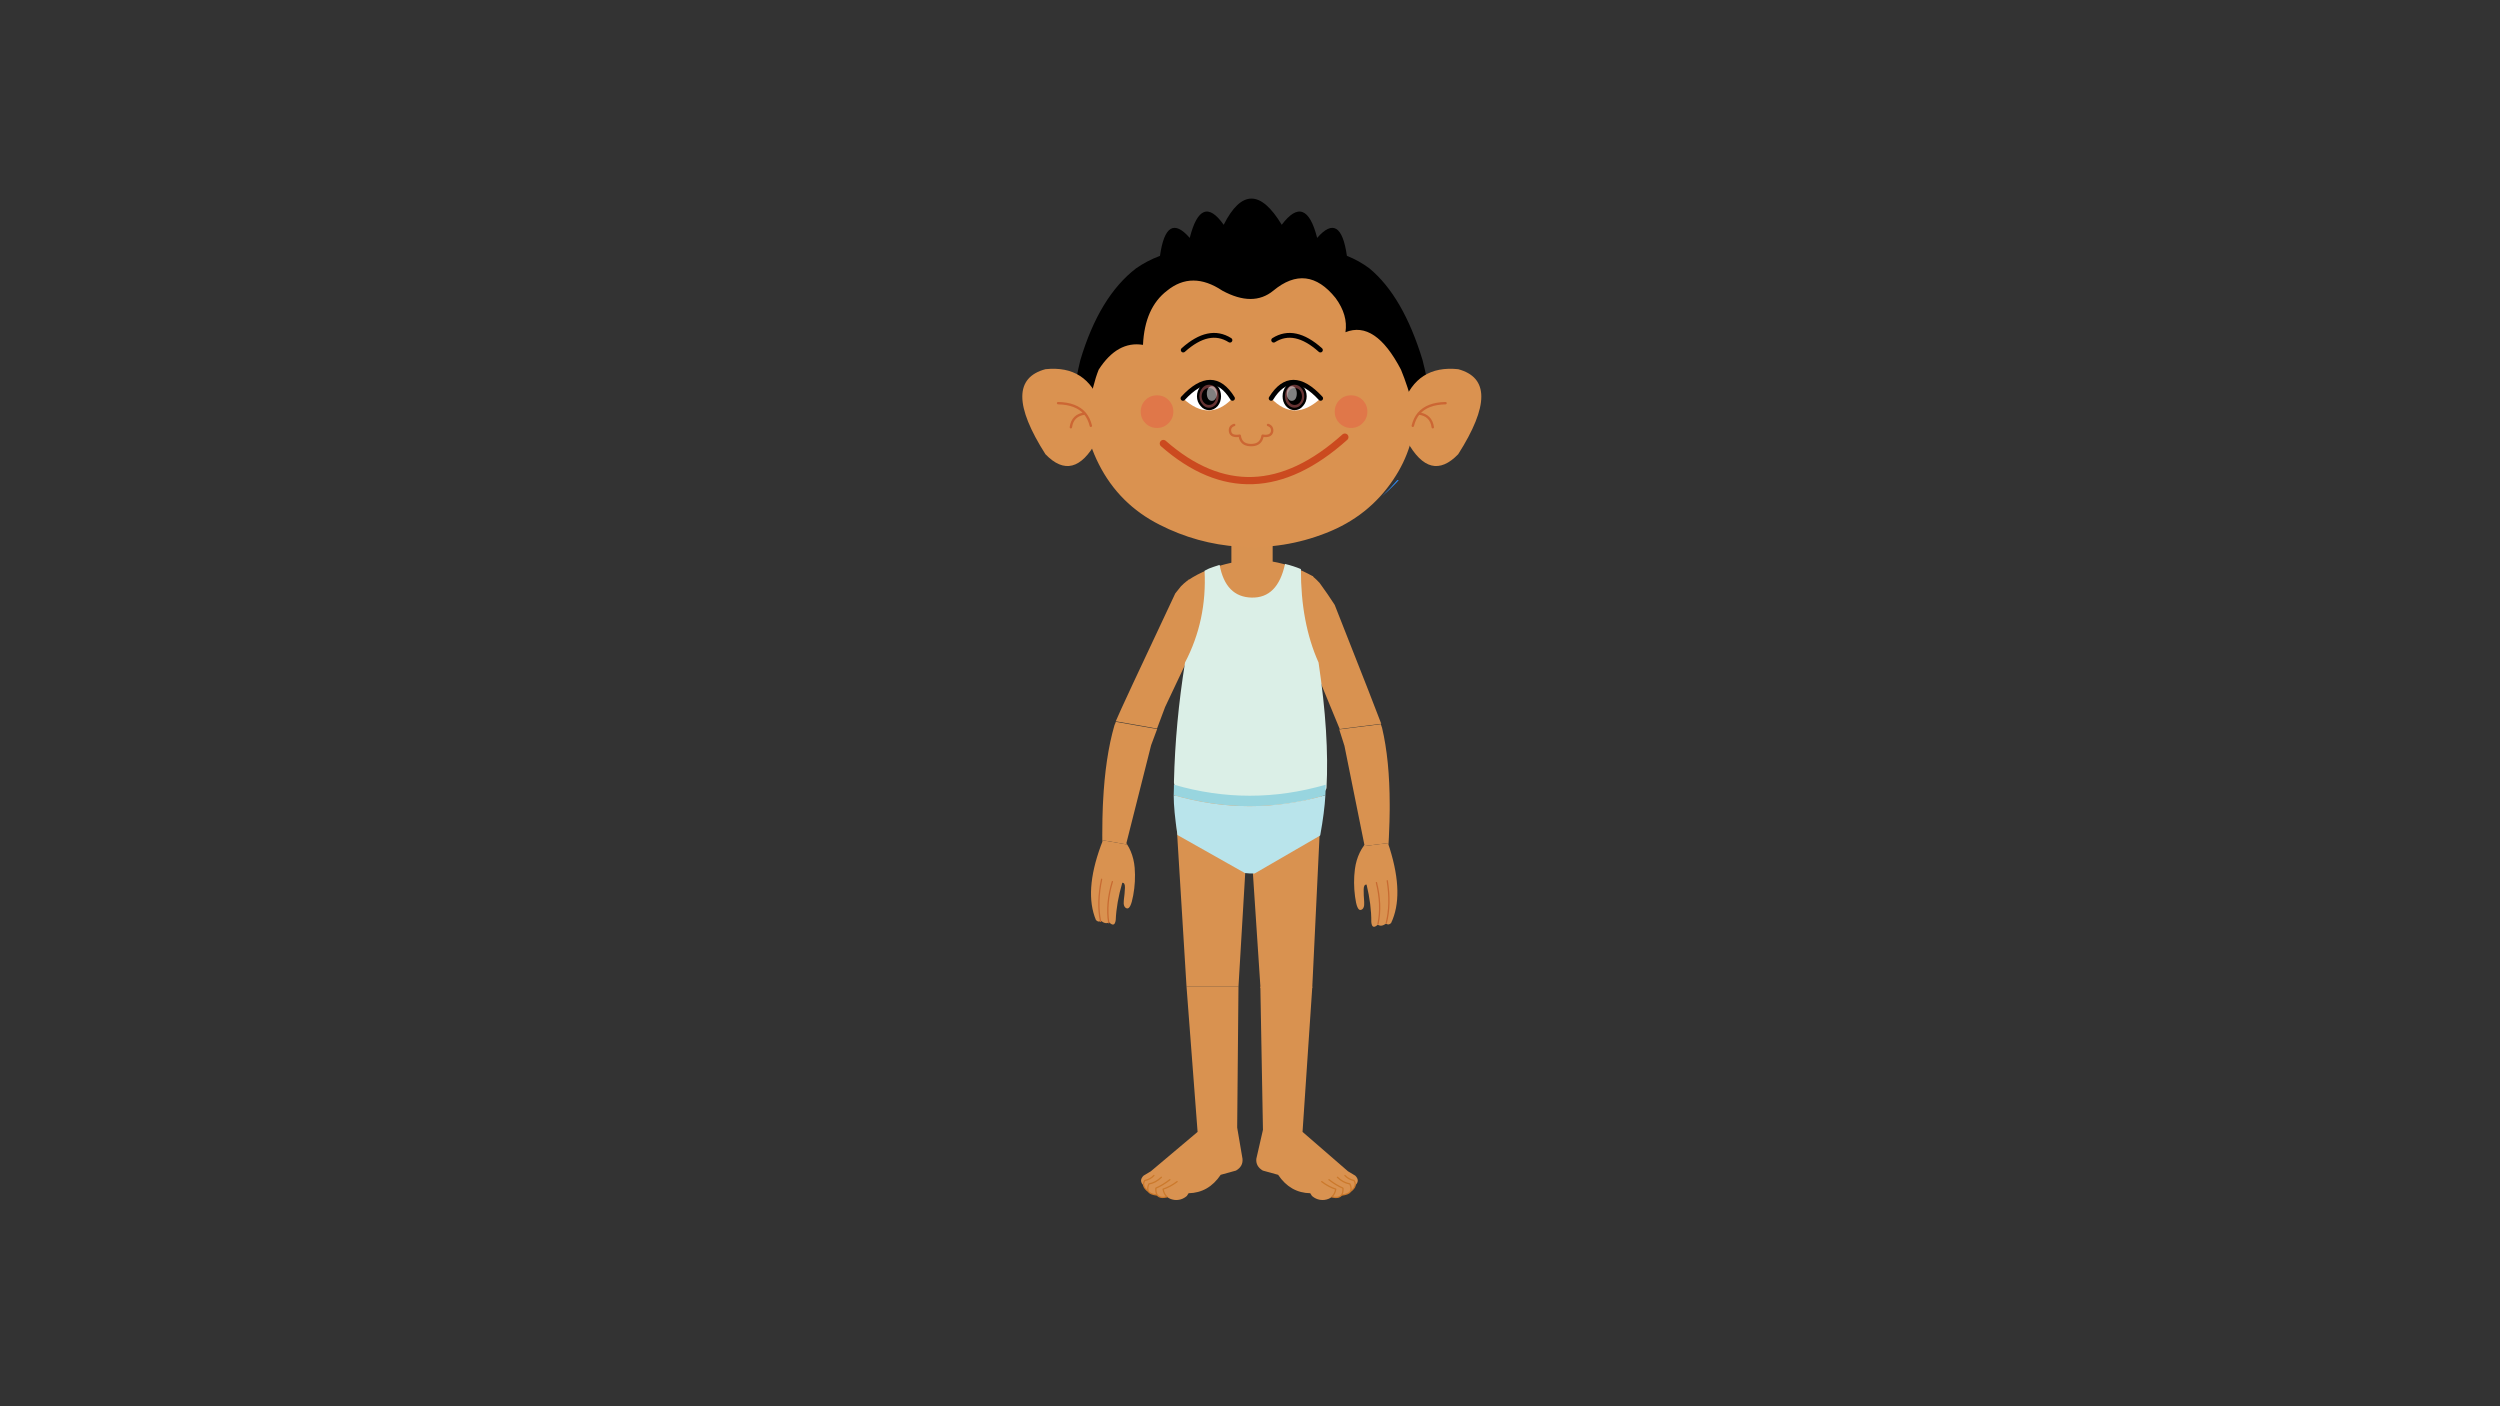 
<svg xmlns="http://www.w3.org/2000/svg" version="1.1" xmlns:xlink="http://www.w3.org/1999/xlink" preserveAspectRatio="none" x="0px" y="0px" width="1920px" height="1080px" viewBox="0 0 1920 1080">
<rect x="0" y="0" width="1920" height="1080" fill="#333333" stroke="none"/>
<defs>
<g id="Layer0_0_MEMBER_0_FILL">
<path fill="#3190FE" stroke="none" d="
M 1073.1 368.75
Q 1067.8 375 1061.55 380.95 1068.5 375.05 1074.25 368.75
L 1073.1 368.75 Z"/>
</g>

<g id="Layer0_0_MEMBER_0_MEMBER_0_FILL">
<path fill="#D99250" stroke="none" d="
M 945.7 412.1
L 945.7 432.2
Q 926.037 436.488 912.75 445.4
L 920.7 482.55 963.25 488.1 997.6 481.95 1008.6 442.75
Q 993.111 434.024 977.4 431.3
L 977.4 413.7
Q 960.4 402.85 945.7 412.1 Z"/>
</g>

<g id="Layer0_0_MEMBER_0_MEMBER_1_MEMBER_0_FILL">
<path fill="#D99250" stroke="none" d="
M 913.2 445.15
Q 913.2 445.1 913.15 445.1
L 913.1 445.1
Q 912.3 445.65 911.55 446.2 909.15 448.05 906.95 450.3 904.706 453.05 902.6 455.75 860.809 544.434 856.9 553.95
L 888.6 559.55 894.8 543 908.7 513.6 914.35 501.7
Q 916.534 497.079 918.5 493.05 921.502 486.912 924 482.15 921.812 469.413 919.55 458.9 918.15 451.9 914.45 446.7 913.8 445.9 913.2 445.15 Z"/>
</g>

<g id="Layer0_0_MEMBER_0_MEMBER_1_MEMBER_1_MEMBER_0_FILL">
<path fill="#D99250" stroke="none" d="
M 832.35 676.45
Q 832.9 672.45 835.05 673 836.8 688.85 835.05 701.95 834.8 708.1 839.75 704.6 844.6 690.45 842.5 672.95 844.6 690.45 839.75 704.6 842 706.8 846.15 704.6 851.55 690.9 850.95 672.6 851.55 690.9 846.15 704.6 847.9 706.35 850.05 704.6 862.75 684.75 856.2 647.95 855.9 646.25 855.55 644.55 855.65 643.95 855.8 643.4
L 836.4 643.4
Q 834.45 645.55 832.9 647.95 829.4 653.35 827.65 660 825 670.2 825.1 681.1 825.15 692 828.15 691.75 831.25 691.45 831.55 685.95 831.8 680.4 832.35 676.45 Z"/>
</g>

<g id="Layer0_0_MEMBER_0_MEMBER_1_MEMBER_1_MEMBER_1_FILL">
<path fill="#D99250" stroke="none" d="
M 829.1 552.1
L 831.5 565.1 837.2 642.5
Q 836.8 642.95 836.4 643.4
L 855.8 643.4
Q 856.15 641.3 856.55 639.25 856.75 637.9 857 636.55 858.7 626.85 859.9 617.8 860.1 616 860.35 614.2 864.6 580.1 861.9 555.05 861.6 553.55 861.3 552.1
L 829.1 552.1 Z"/>
</g>

<g id="Layer0_0_MEMBER_0_MEMBER_2_MEMBER_0_FILL">
<path fill="#D99250" stroke="none" d="
M 1007.6 442.25
Q 1007.55 442.25 1007.55 442.3 1006.9 443.05 1006.2 443.85 1002.3 448.85 1000.45 455.75 996.263 471.694 1003.4 498.1
L 1028.9 559.9 1060.8 555.85
Q 1058.294 548.74 1025.05 464.55 1019.841 456.413 1013.5 447.75 1011.4 445.4 1009.1 443.45 1008.35 442.85 1007.65 442.3
L 1007.6 442.25 Z"/>
</g>

<g id="Layer0_0_MEMBER_0_MEMBER_2_MEMBER_1_MEMBER_0_FILL">
<path fill="#D99250" stroke="none" d="
M 832.35 676.45
Q 832.9 672.45 835.05 673 836.8 688.85 835.05 701.95 834.8 708.1 839.75 704.6 844.6 690.45 842.5 672.95 844.6 690.45 839.75 704.6 842 706.8 846.15 704.6 851.55 690.9 850.95 672.6 851.55 690.9 846.15 704.6 847.9 706.35 850.05 704.6 862.75 684.75 856.2 647.95 855.9 646.25 855.55 644.55 855.65 643.95 855.8 643.4
L 836.4 643.4
Q 834.45 645.55 832.9 647.95 829.4 653.35 827.65 660 825 670.2 825.1 681.1 825.15 692 828.15 691.75 831.25 691.45 831.55 685.95 831.8 680.4 832.35 676.45 Z"/>
</g>

<g id="Layer0_0_MEMBER_0_MEMBER_2_MEMBER_1_MEMBER_1_FILL">
<path fill="#D99250" stroke="none" d="
M 829.1 552.1
L 831.5 565.1 837.2 642.5
Q 836.8 642.95 836.4 643.4
L 855.8 643.4
Q 856.15 641.3 856.55 639.25 856.75 637.9 857 636.55 858.7 626.85 859.9 617.8 860.1 616 860.35 614.2 864.6 580.1 861.9 555.05 861.6 553.55 861.3 552.1
L 829.1 552.1 Z"/>
</g>

<g id="Layer0_0_MEMBER_0_MEMBER_3_FILL">
<path fill="#D99250" stroke="none" d="
M 958.55 614.95
L 968.05 758.7
Q 987.925 764.038 1007.8 758.7
L 1015.45 599.5
Q 978.902 596.001 973.6 614.15 973.401 614.832 973.2 615.5 968.093 612.767 958.55 614.95 Z"/>
</g>

<g id="Layer0_0_MEMBER_0_MEMBER_4_FILL">
<path fill="#D99250" stroke="none" d="
M 960 657.4
L 959.95 655.1 959.95 657.35
Q 959.977 657.377 960 657.4
M 902.95 603.65
Q 902.606 607.806 902.3 612.2
L 911.25 757.75 951.15 757.75 960 608.5 902.95 603.65 Z"/>
</g>

<g id="Layer0_0_MEMBER_0_MEMBER_5_MEMBER_0_MEMBER_0_FILL">
<path fill="#D99250" stroke="none" d="
M 951.15 757.75
L 911.25 757.75 919.75 869.3 883.85 899.55 878.25 902.9
Q 874.369 906.819 878.35 910.5 877.941 908.663 879.2 906.65 883.656 905.656 886.2 902.75 883.656 905.656 879.2 906.65 877.941 908.663 878.35 910.5 878.869 912.689 882.05 915.1 880.751 912.887 882.35 909.25 887.482 908.42 891.95 904.15 887.482 908.42 882.35 909.25 880.751 912.887 882.05 915.1 883.254 917.151 888.8 917.8 887.498 916.048 887.7 912.5 893.075 910.213 898.45 906 893.075 910.213 887.7 912.5 887.498 916.048 888.8 917.8 890.827 920.491 896.25 919.15 893.869 917.078 893.25 913.25 898.625 911.547 904 907.5 898.625 911.547 893.25 913.25 893.869 917.078 896.25 919.15 898.348 920.981 901.75 921.5 907.232 922.168 911.5 918.5
L 912.85 916.4
Q 928.207 916.079 937.5 902.25
L 949.25 899
Q 954.763 895.791 954.25 890
L 950.15 865.95 951.15 757.75 Z"/>
</g>

<g id="Layer0_0_MEMBER_0_MEMBER_6_FILL">
<path fill="#DBEFE7" stroke="none" d="
M 936.65 433.85
Q 936.352 433.893 936.15 434 935.95 434.147 932.15 435.3 928.345 436.465 925.1 438.35 927.046 476.41 910.1 508.8 902.648 555.406 901.6 600.2 901.2 608.7 918.7 613.75 934.15 618.15 957.85 618.55 980.75 618.95 998.15 615.45 1016.95 611.7 1018.75 605.25 1020.978 564.683 1012.65 508.8 998.965 478.324 999.1 437.05 993.546 434.711 986.9 433.1 981.242 459.437 961.25 458.95 941.303 458.512 936.65 433.85 Z"/>
</g>

<g id="Layer0_0_MEMBER_0_MEMBER_7_FILL">
<path fill="#98D5DF" stroke="none" d="
M 901.55 605.45
Q 901.398 607.829 901.4 610.65 959.75 627.571 1017.9 610.7 1018.136 606.424 1018.1 602.65 959.85 619.591 901.6 602.65
L 901.55 605.45 Z"/>

<path fill="#B9E4EB" stroke="none" d="
M 901.4 610.65
Q 901.388 622.246 904.3 641.3
L 956.05 670.5
Q 959.842 670.953 963.55 670.85
L 1013.6 641.85
Q 1013.782 641.654 1013.95 641.45 1017.18 623.721 1017.9 610.7 959.75 627.571 901.4 610.65 Z"/>
</g>

<g id="Layer0_0_MEMBER_0_MEMBER_8_MEMBER_0_MEMBER_0_FILL">
<path fill="#D99250" stroke="none" d="
M 1007.85 757.75
L 967.95 757.75 969.95 867.7 964.85 890
Q 964.35 895.8 969.85 899
L 981.6 902.25
Q 990.9 916.1 1006.25 916.4
L 1007.6 918.5
Q 1011.85 922.15 1017.35 921.5 1020.75 921 1022.8 919.2 1025.25 917.1 1025.85 913.25 1020.45 911.55 1015.1 907.5 1020.45 911.55 1025.85 913.25 1025.25 917.1 1022.8 919.2 1028.25 920.5 1030.25 917.85 1031.6 916.05 1031.4 912.5 1026 910.2 1020.65 906 1026 910.2 1031.4 912.5 1031.6 916.05 1030.25 917.85 1035.85 917.15 1037.05 915.1 1038.35 912.9 1036.75 909.25 1031.6 908.4 1027.15 904.15 1031.6 908.4 1036.75 909.25 1038.35 912.9 1037.05 915.1 1040.25 912.7 1040.7 910.5 1041.15 908.65 1039.9 906.65 1035.45 905.65 1032.9 902.75 1035.45 905.65 1039.9 906.65 1041.15 908.65 1040.7 910.5 1044.75 906.8 1040.85 902.9
L 1035.25 899.55 1000.35 869.3 1007.85 757.75 Z"/>
</g>

<g id="gr_Pashface_base_0_Layer0_0_FILL">
<path fill="#DA9250" stroke="none" d="
M 31.8 -111.5
Q 21.05 -116 9.5 -117.1 -8.95 -119.2 -26.95 -114.15 -43.1 -109.7 -54.45 -98.35 -67.05 -85.8 -69.05 -68.6 -71.1 -51.25 -63.15 -35.55 -54.75 -18.9 -37.95 -10.4 -22.4 -2.45 -4.9 -1.25 13.8 -0.1 31.2 -6.95 48.95 -13.85 59.2 -29.25 68.25 -42.7 68.35 -59.05 68.45 -76.6 58.1 -90.8 47.95 -104.75 31.8 -111.5 Z"/>
</g>

<g id="gr_Pashface_base_0_Layer0_0_MEMBER_0_FILL">
<path fill="#E07749" stroke="none" d="
M -34.2 -52.55
Q -32.2 -54.5 -32.2 -57.35 -32.2 -60.15 -34.2 -62.15 -36.15 -64.1 -38.95 -64.1 -41.8 -64.1 -43.8 -62.15 -45.75 -60.15 -45.75 -57.35 -45.75 -54.5 -43.8 -52.55 -41.8 -50.55 -38.95 -50.55 -36.15 -50.55 -34.2 -52.55 Z"/>
</g>

<g id="gr_Pashface_base_0_Layer0_0_MEMBER_1_FILL">
<path fill="#E07749" stroke="none" d="
M 41.55 -50.55
Q 44.4 -50.55 46.35 -52.55 48.35 -54.5 48.35 -57.35 48.35 -60.15 46.35 -62.15 44.4 -64.1 41.55 -64.1 38.75 -64.1 36.75 -62.15 34.8 -60.15 34.8 -57.35 34.8 -54.5 36.75 -52.55 38.75 -50.55 41.55 -50.55 Z"/>
</g>

<g id="gr_pash_hair_0_Layer0_0_FILL">
<path fill="#000000" stroke="none" d="
M 39.4 -65.9
Q 36.75 -84.5 27.05 -73.35 22.3 -92.05 12.35 -78.8 -0.75 -100.55 -11.75 -78.8 -21.1 -92.05 -25.85 -73.35 -35.55 -84.5 -38.2 -65.9 -43.55 -63.9 -48.15 -60.7 -63.4 -48.95 -71.25 -22.65 -73 -15.6 -74.1 -7.5 -74.05 4.5 -67.6 -2.75 -66.2 -12.25 -63.65 -18.65 -55.9 -30.7 -45.25 -28.95 -44.55 -44.35 -35.25 -51.45 -24.9 -59.85 -12.3 -51.45 0.45 -44.55 8.85 -51.45 22.9 -63.1 34.7 -48.4 39.9 -41.3 38.8 -34.2 51.15 -39.2 61.85 -18.65 64.65 -11.9 67.05 -2.75 70.55 1.7 74.1 -6.15 72.75 -15.05 70.8 -22.65 62.75 -49.1 48.75 -60.7 44.4 -63.95 39.4 -65.9 Z"/>
</g>

<g id="gr_Pashaeye_01_0_Layer1_0_FILL">
<path fill="#FFFFFF" stroke="none" d="
M 10.55 10.7
Q 2.3 -2.65 -10 10.7 0.9 20.75 10.55 10.7 Z"/>
</g>

<g id="gr_Pashaeye_01_0_Layer1_1_MEMBER_0_FILL">
<path fill="#663333" stroke="none" d="
M 4.05 6.05
Q 2.65 4.55 0.85 4.55 -1.05 4.55 -2.3 6.05 -3.7 7.65 -3.7 9.85 -3.7 12 -2.3 13.55 -1.05 15.1 0.85 15.1 2.65 15.1 4.05 13.55 5.3 12 5.3 9.85 5.3 7.65 4.05 6.05
M 3.3 9.9
Q 3.3 11.1 2.6 12 1.85 12.95 0.8 12.95 -0.25 12.95 -1.05 12 -1.75 11.1 -1.75 9.9 -1.75 8.7 -1.05 7.75 -0.25 6.9 0.8 6.9 1.85 6.9 2.6 7.75 3.3 8.7 3.3 9.9 Z"/>

<path fill="#000000" stroke="none" d="
M 2.6 12
Q 3.3 11.1 3.3 9.9 3.3 8.7 2.6 7.75 1.85 6.9 0.8 6.9 -0.25 6.9 -1.05 7.75 -1.75 8.7 -1.75 9.9 -1.75 11.1 -1.05 12 -0.25 12.95 0.8 12.95 1.85 12.95 2.6 12 Z"/>
</g>

<g id="gr_Pashaeye_01_0_Layer1_1_MEMBER_1_FILL">
<path fill="#FFFFFF" fill-opacity="0.502" stroke="none" d="
M 4.1 8.7
Q 4.1 7.45 3.45 6.55 2.9 5.65 2 5.65 1.05 5.65 0.45 6.55 -0.1 7.45 -0.1 8.7 -0.1 10 0.45 10.9 1.05 11.75 2 11.75 2.9 11.75 3.45 10.9 4.1 10 4.1 8.7 Z"/>
</g>

<g id="gr_pash_ears_0_Layer0_0_FILL">
<path fill="#DA9250" stroke="none" d="
M 23.8 -20
Q 6.65 -21.8 0.85 -5.3 -1.5 2.3 2.6 9.95 12.2 27.3 23.8 15.3 43 -14.85 23.8 -20
M 7.4 -1.6
Q 10.95 -5.75 18.55 -5.9 10.95 -5.75 7.4 -1.6 12.55 -0.95 13.25 4.1 12.55 -0.95 7.4 -1.6 5.7 0.45 4.95 3.5 5.7 0.45 7.4 -1.6 Z"/>
</g>

<path id="Layer0_0_MEMBER_0_MEMBER_1_MEMBER_1_MEMBER_0_1_STROKES" stroke="#C76A31" stroke-width="1" stroke-linejoin="miter" stroke-linecap="round" stroke-miterlimit="3" fill="none" d="
M 854.413 676.118
Q 849.309 692.988 851.63 707.764
M 846.152 674.308
Q 842.386 692.225 845.328 706.654"/>

<path id="Layer0_0_MEMBER_0_MEMBER_2_MEMBER_1_MEMBER_0_1_STROKES" stroke="#C76A31" stroke-width="1" stroke-linejoin="miter" stroke-linecap="round" stroke-miterlimit="3" fill="none" d="
M 1065.631 676.655
Q 1068.522 694.734 1064.884 709.003
M 1057.292 678.062
Q 1061.571 695.16 1058.534 709.806"/>

<path id="Layer0_0_MEMBER_0_MEMBER_5_MEMBER_0_MEMBER_0_1_STROKES" stroke="#CB792C" stroke-width="1" stroke-linejoin="round" stroke-linecap="round" fill="none" d="
M 878.375 910.5
Q 877.941 908.663 879.2 906.65 883.656 905.656 886.2 902.75
M 878.375 910.5
Q 878.869 912.689 882.05 915.1 880.751 912.887 882.35 909.25 887.482 908.42 891.95 904.15
M 898.45 906
Q 893.075 910.213 887.7 912.5 887.498 916.048 888.825 917.825 890.827 920.491 896.275 919.175 893.869 917.078 893.25 913.25 898.625 911.547 904 907.5
M 882.05 915.1
Q 883.254 917.151 888.825 917.825"/>

<path id="Layer0_0_MEMBER_0_MEMBER_8_MEMBER_0_MEMBER_0_1_STROKES" stroke="#CB792C" stroke-width="1" stroke-linejoin="round" stroke-linecap="round" fill="none" d="
M 1040.7 910.5
Q 1040.25 912.7 1037.05 915.1 1035.85 917.15 1030.25 917.85 1028.25 920.5 1022.8 919.2 1025.25 917.1 1025.85 913.25 1020.45 911.55 1015.1 907.5
M 1032.9 902.75
Q 1035.45 905.65 1039.9 906.65 1041.15 908.65 1040.7 910.5
M 1027.15 904.15
Q 1031.6 908.4 1036.75 909.25 1038.35 912.9 1037.05 915.1
M 1020.65 906
Q 1026 910.2 1031.4 912.5 1031.6 916.05 1030.25 917.85"/>

<path id="gr_Pashaeye_01_0_Layer1_0_1_STROKES" stroke="#000000" stroke-width="2" stroke-linejoin="round" stroke-linecap="round" fill="none" d="
M -10 10.7
Q 2.3 -2.65 10.55 10.7"/>

<path id="gr_Pashaeye_01_0_Layer1_1_MEMBER_0_1_STROKES" stroke="#000000" stroke-width="1" stroke-linejoin="round" stroke-linecap="round" fill="none" d="
M 0.85 15.1
Q -1.05 15.1 -2.3 13.55 -3.7 12 -3.7 9.85 -3.7 7.65 -2.3 6.05 -1.05 4.55 0.85 4.55 2.65 4.55 4.05 6.05 5.3 7.65 5.3 9.85 5.3 12 4.05 13.55 2.65 15.1 0.85 15.1 Z
M 3.3 9.9
Q 3.3 11.1 2.6 12 1.85 12.95 0.8 12.95 -0.25 12.95 -1.05 12 -1.75 11.1 -1.75 9.9 -1.75 8.7 -1.05 7.75 -0.25 6.9 0.8 6.9 1.85 6.9 2.6 7.75 3.3 8.7 3.3 9.9 Z"/>

<path id="gr_Pasha_eyebro_0_Layer0_0_1_STROKES" stroke="#000000" stroke-width="2" stroke-linejoin="round" stroke-linecap="round" fill="none" d="
M -9.7 3.05
Q 1 -6.55 9.7 -1.05"/>

<path id="gr_Pash_nose_0_Layer0_0_1_STROKES" stroke="#CC6633" stroke-width="1" stroke-linejoin="round" stroke-linecap="round" fill="none" d="
M 7.05 -4.2
Q 9 -3.55 8.75 -1.45 8.25 0.8 4.8 0.25 4.2 4 0.4 4.15
L 0.15 4.15
Q -0.05 4.15 -0.15 4.15
L -0.35 4.15
Q -4.2 4 -4.7 0.25 -8.3 0.8 -8.7 -1.45 -9.05 -3.55 -7 -4.2"/>

<path id="gr_pash_ears_0_Layer0_0_1_STROKES" stroke="#CC6633" stroke-width="1" stroke-linejoin="round" stroke-linecap="round" fill="none" d="
M 4.95 3.5
Q 5.7 0.45 7.4 -1.6 10.95 -5.75 18.55 -5.9
M 7.4 -1.6
Q 12.55 -0.95 13.25 4.1"/>

<path id="gr_pash_mouth_0_Layer0_0_1_STROKES" stroke="#CB4A1F" stroke-width="3" stroke-linejoin="round" stroke-linecap="round" fill="none" d="
M -37.65 -6.4
Q -1.05 25.7 37.7 -9.05"/>
</defs>

<g transform="matrix( 1, 0, 0, 1, 0,0) ">
<use xlink:href="#Layer0_0_MEMBER_0_FILL"/>
</g>

<g transform="matrix( 1, 0, 0, 1, 0,0) ">
<use xlink:href="#Layer0_0_MEMBER_0_MEMBER_0_FILL"/>
</g>

<g transform="matrix( 1, 0, 0, 1, 0,0) ">
<use xlink:href="#Layer0_0_MEMBER_0_MEMBER_1_MEMBER_0_FILL"/>
</g>

<g transform="matrix( -0.985, -0.173, -0.173, 0.985, 1800.85,159.55) ">
<use xlink:href="#Layer0_0_MEMBER_0_MEMBER_1_MEMBER_1_MEMBER_0_FILL"/>

<use xlink:href="#Layer0_0_MEMBER_0_MEMBER_1_MEMBER_1_MEMBER_0_1_STROKES" transform="matrix( -0.985, -0.173, -0.173, 0.985, 1801.25,155.25) "/>
</g>

<g transform="matrix( -0.985, -0.173, -0.173, 0.985, 1800.85,159.55) ">
<use xlink:href="#Layer0_0_MEMBER_0_MEMBER_1_MEMBER_1_MEMBER_1_FILL"/>
</g>

<g transform="matrix( 1, 0, 0, 1, 0,0) ">
<use xlink:href="#Layer0_0_MEMBER_0_MEMBER_2_MEMBER_0_FILL"/>
</g>

<g transform="matrix( 0.992, -0.125, 0.125, 0.992, 137.05,116.15) ">
<use xlink:href="#Layer0_0_MEMBER_0_MEMBER_2_MEMBER_1_MEMBER_0_FILL"/>

<use xlink:href="#Layer0_0_MEMBER_0_MEMBER_2_MEMBER_1_MEMBER_0_1_STROKES" transform="matrix( 0.992, 0.125, -0.125, 0.992, -121.35,-132.4) "/>
</g>

<g transform="matrix( 0.992, -0.125, 0.125, 0.992, 137.05,116.15) ">
<use xlink:href="#Layer0_0_MEMBER_0_MEMBER_2_MEMBER_1_MEMBER_1_FILL"/>
</g>

<g transform="matrix( 1, 0, 0, 1, 0,0) ">
<use xlink:href="#Layer0_0_MEMBER_0_MEMBER_3_FILL"/>
</g>

<g transform="matrix( 1, 0, 0, 1, 0,0) ">
<use xlink:href="#Layer0_0_MEMBER_0_MEMBER_4_FILL"/>
</g>

<g transform="matrix( 1, 0, 0, 1, 0,0) ">
<use xlink:href="#Layer0_0_MEMBER_0_MEMBER_5_MEMBER_0_MEMBER_0_FILL"/>

<use xlink:href="#Layer0_0_MEMBER_0_MEMBER_5_MEMBER_0_MEMBER_0_1_STROKES"/>
</g>

<g transform="matrix( 1, 0, 0, 1, 0,0) ">
<use xlink:href="#Layer0_0_MEMBER_0_MEMBER_6_FILL"/>
</g>

<g transform="matrix( 1, 0, 0, 1, 0,0) ">
<use xlink:href="#Layer0_0_MEMBER_0_MEMBER_7_FILL"/>
</g>

<g transform="matrix( 1, 0, 0, 1, 0,0) ">
<use xlink:href="#Layer0_0_MEMBER_0_MEMBER_8_MEMBER_0_MEMBER_0_FILL"/>

<use xlink:href="#Layer0_0_MEMBER_0_MEMBER_8_MEMBER_0_MEMBER_0_1_STROKES"/>
</g>

<g transform="matrix( 1.85, 0, 0, 1.85, 960.7,422.2) ">
<g transform="matrix( 1, 0, 0, 1, 0,0) ">
<g transform="matrix( 1, 0, 0, 1, 0,0) ">
<use xlink:href="#gr_Pashface_base_0_Layer0_0_FILL"/>
</g>

<g transform="matrix( 1, 0, 0, 1, 0,0) ">
<use xlink:href="#gr_Pashface_base_0_Layer0_0_MEMBER_0_FILL"/>
</g>

<g transform="matrix( 1, 0, 0, 1, 0,0) ">
<use xlink:href="#gr_Pashface_base_0_Layer0_0_MEMBER_1_FILL"/>
</g>
</g>

<g transform="matrix( 1, 0, 0, 1, 0.45,-56.1) ">
<g transform="matrix( 1, 0, 0, 1, 0,0) ">
<use xlink:href="#gr_pash_hair_0_Layer0_0_FILL"/>
</g>
</g>

<g transform="matrix( 1, 0, 0, 1, 0.35,-73.4) ">
<g transform="matrix( 1, 0, 0, 1, -18.55,-0.15) ">
<g transform="matrix( 1, 0, 0, 1, 0,0) ">
<use xlink:href="#gr_Pashaeye_01_0_Layer1_0_FILL"/>

<use xlink:href="#gr_Pashaeye_01_0_Layer1_0_1_STROKES"/>
</g>

<g transform="matrix( 1, 0, 0, 1, 0,0) ">
<use xlink:href="#gr_Pashaeye_01_0_Layer1_1_MEMBER_0_FILL"/>

<use xlink:href="#gr_Pashaeye_01_0_Layer1_1_MEMBER_0_1_STROKES"/>
</g>

<g transform="matrix( 1, 0, 0, 1, 0,0) ">
<use xlink:href="#gr_Pashaeye_01_0_Layer1_1_MEMBER_1_FILL"/>
</g>
</g>

<g transform="matrix( -1, 0, 0, 1, 18.6,-0.15) ">
<g transform="matrix( 1, 0, 0, 1, 0,0) ">
<use xlink:href="#gr_Pashaeye_01_0_Layer1_0_FILL"/>

<use xlink:href="#gr_Pashaeye_01_0_Layer1_0_1_STROKES"/>
</g>

<g transform="matrix( 1, 0, 0, 1, 0,0) ">
<use xlink:href="#gr_Pashaeye_01_0_Layer1_1_MEMBER_0_FILL"/>

<use xlink:href="#gr_Pashaeye_01_0_Layer1_1_MEMBER_0_1_STROKES"/>
</g>

<g transform="matrix( 1, 0, 0, 1, 0,0) ">
<use xlink:href="#gr_Pashaeye_01_0_Layer1_1_MEMBER_1_FILL"/>
</g>
</g>

<g transform="matrix( 1, 0, 0, 1, -18.75,-12.55) ">
<g transform="matrix( 1, 0, 0, 1, 0,0) ">
<use xlink:href="#gr_Pasha_eyebro_0_Layer0_0_1_STROKES"/>
</g>
</g>

<g transform="matrix( -1, 0, 0, 1, 18.8,-12.55) ">
<g transform="matrix( 1, 0, 0, 1, 0,0) ">
<use xlink:href="#gr_Pasha_eyebro_0_Layer0_0_1_STROKES"/>
</g>
</g>
</g>

<g transform="matrix( 1, 0, 0, 1, 0.05,-47.6) ">
<g transform="matrix( 1, 0, 0, 1, 0,0) ">
<use xlink:href="#gr_Pash_nose_0_Layer0_0_1_STROKES"/>
</g>
</g>

<g transform="matrix( 1, 0, 0, 1, 62.25,-54.95) ">
<g transform="matrix( 1, 0, 0, 1, 0,0) ">
<use xlink:href="#gr_pash_ears_0_Layer0_0_FILL"/>

<use xlink:href="#gr_pash_ears_0_Layer0_0_1_STROKES"/>
</g>
</g>

<g transform="matrix( -1, 0, 0, 1, -61.5,-54.95) ">
<g transform="matrix( 1, 0, 0, 1, 0,0) ">
<use xlink:href="#gr_pash_ears_0_Layer0_0_FILL"/>

<use xlink:href="#gr_pash_ears_0_Layer0_0_1_STROKES"/>
</g>
</g>

<g transform="matrix( 1, 0, 0, 1, 1.3,-37.7) ">
<g transform="matrix( 1, 0, 0, 1, 0,0) ">
<use xlink:href="#gr_pash_mouth_0_Layer0_0_1_STROKES"/>
</g>
</g>
</g>
</svg>
